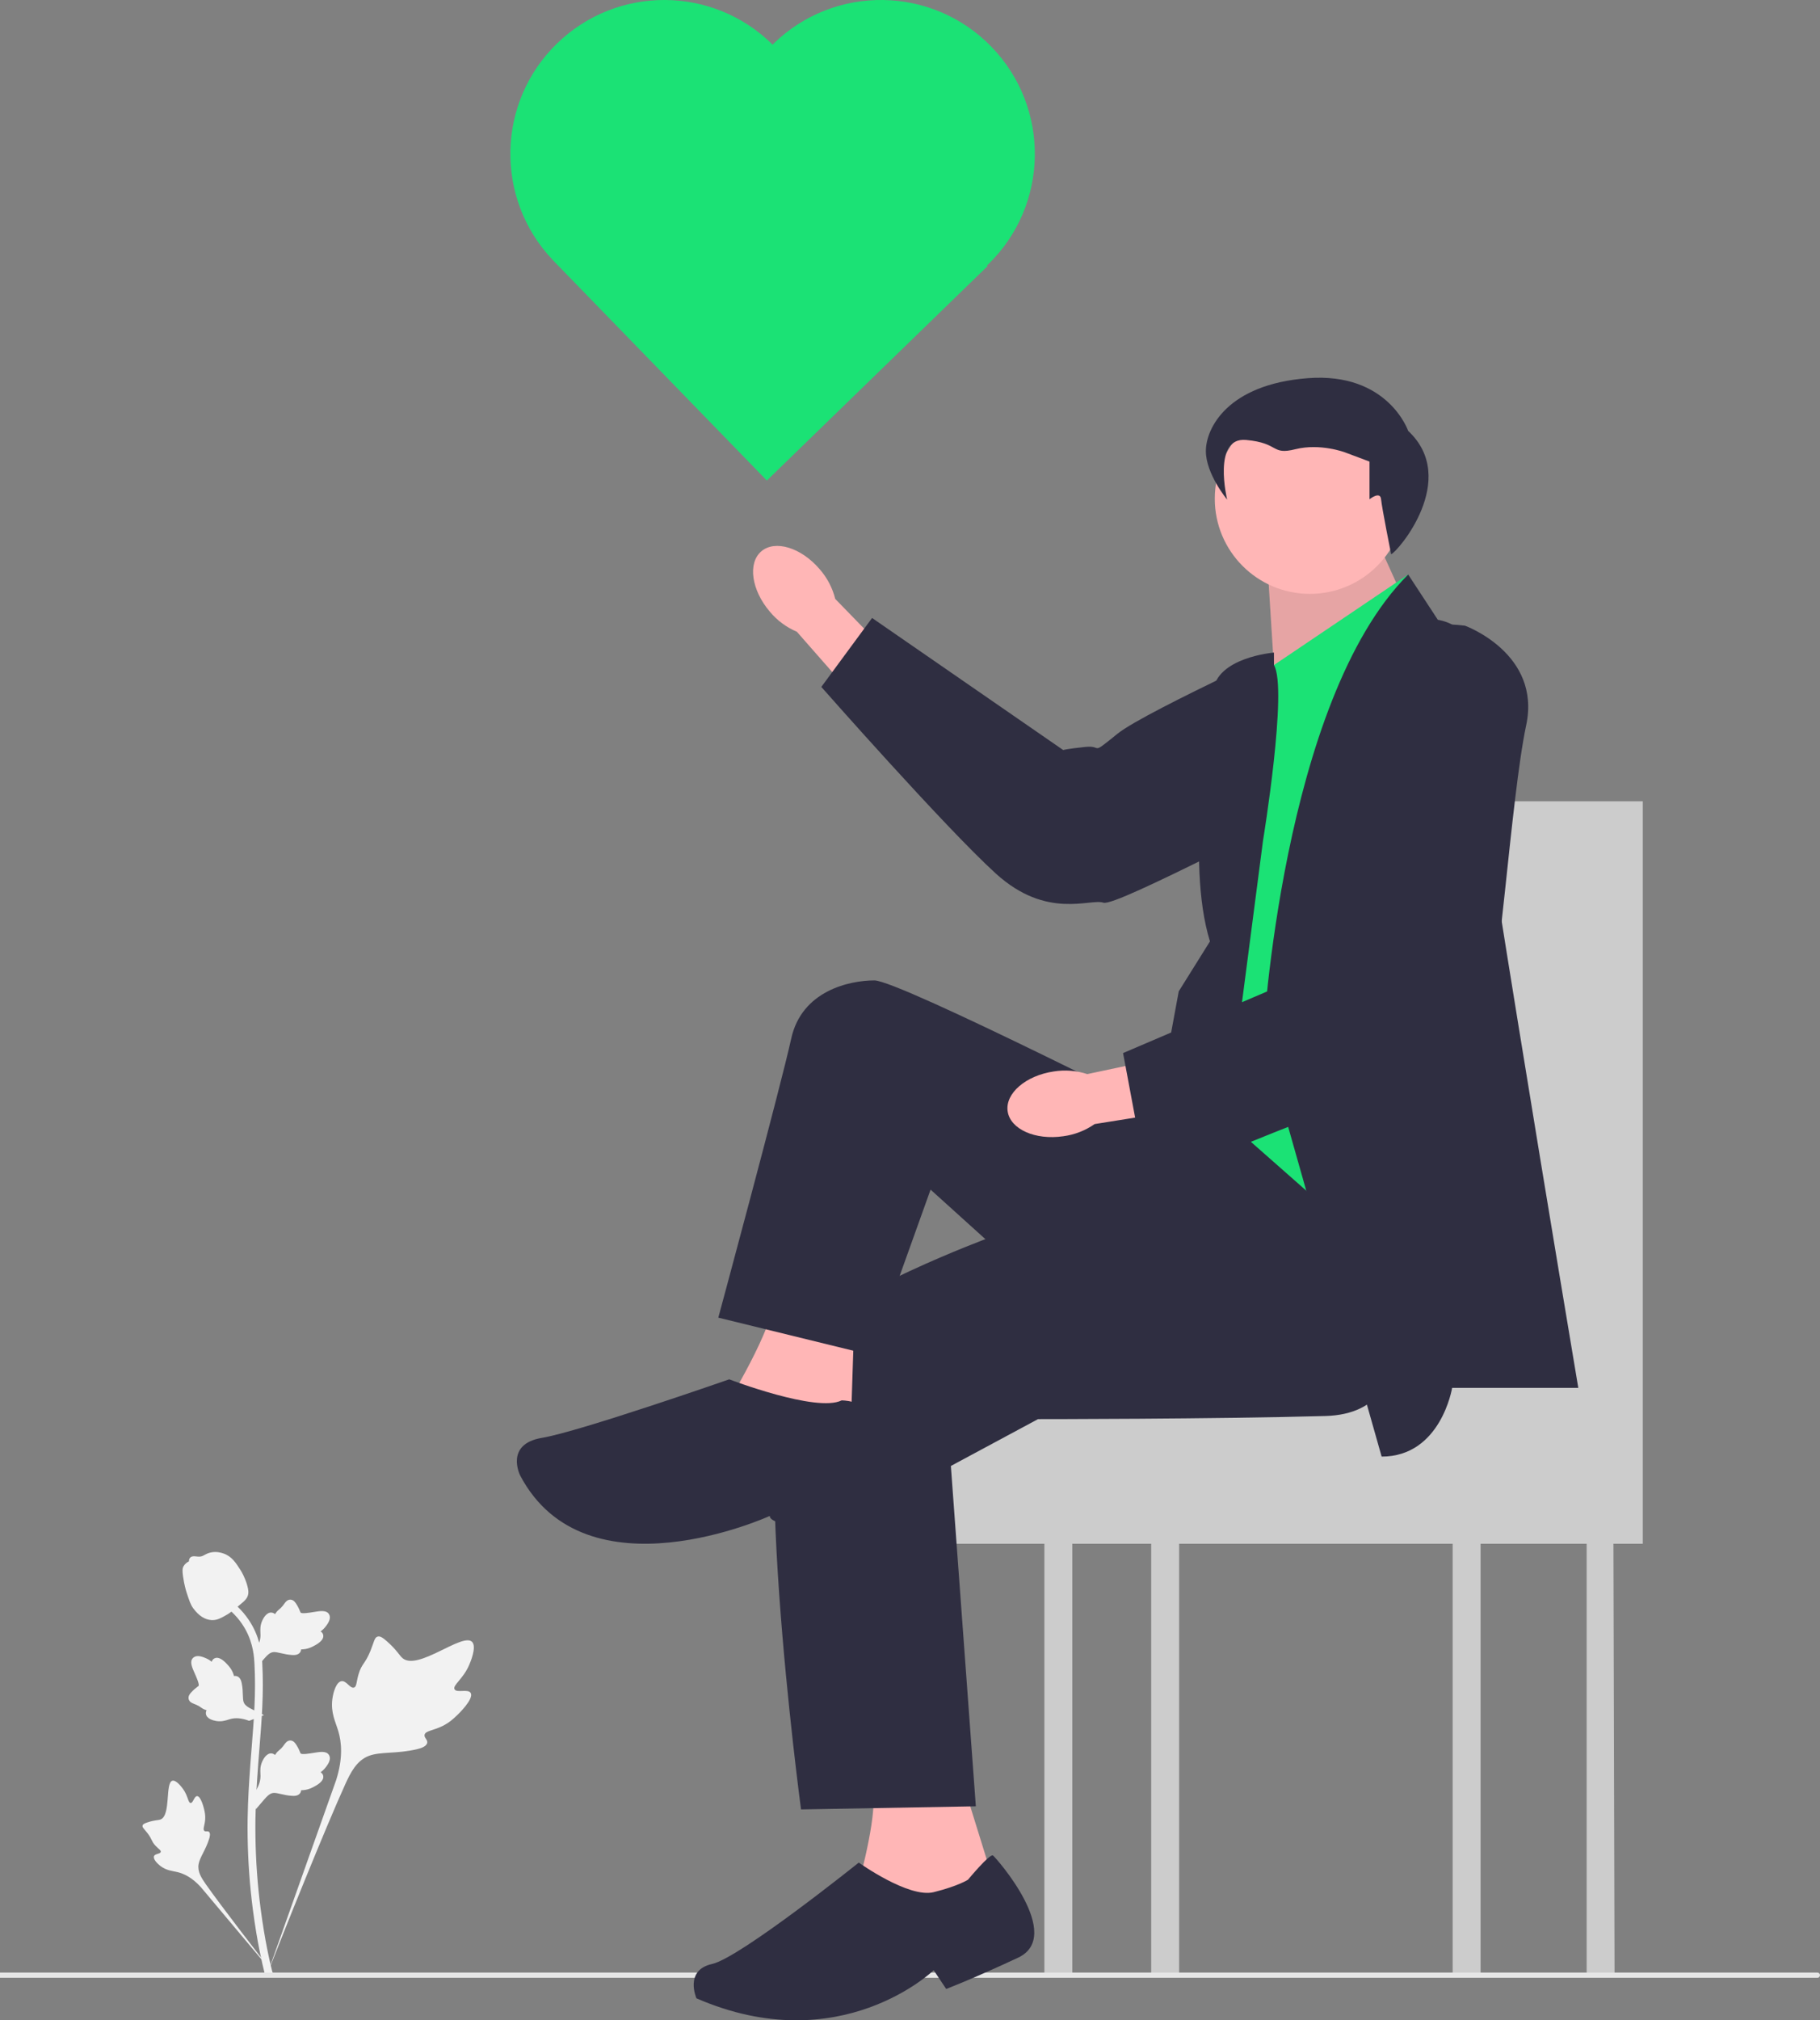 <svg xmlns="http://www.w3.org/2000/svg" width="583.04" height="647.035" viewBox="0 0 583.04 647.035" xmlns:xlink="http://www.w3.org/1999/xlink"><rect x="0" y="0" width="583.04" height="647.035" fill="#808080" stroke="none"/><path d="M466.218,256.626v30.311c-3.776,7.305-7.481,16.798-11.107,28.688,0,0,5.556,18.55,11.107,40.964v64.11h-138.665l-9.632,13.662h-26.401v60.05h43.046v138.218h8.942v-138.218h25.278v138.218h8.942v-138.218h87.633v138.218h8.942v-138.218h33.98v138.218h8.942l-.357-138.218h9.4v-237.784h-60.05Z" fill="#ccc"/><g><path d="M150.784,542.202c-.844-1.424-4.497,.101-5.168-1.191-.669-1.287,2.724-3.249,4.663-7.73,.35-.808,2.553-5.9,.922-7.472-3.092-2.978-17.24,9.313-22.191,5.29-1.087-.883-1.846-2.645-5.134-5.506-1.308-1.138-2.099-1.652-2.865-1.461-1.086,.271-1.172,1.725-2.337,4.584-1.747,4.287-2.78,4.028-3.798,7.449-.756,2.539-.583,4.016-1.472,4.303-1.258,.407-2.416-2.286-4.011-2.045-1.627,.246-2.611,3.382-2.922,5.73-.583,4.406,1.035,7.313,1.932,10.371,.975,3.322,1.553,8.375-.698,15.528l-22.277,62.766c4.918-12.879,19.158-48.185,25.142-61.305,1.727-3.787,3.635-7.629,7.551-9.145,3.77-1.46,8.949-.588,15.55-2.179,.771-.186,2.911-.73,3.18-1.988,.223-1.04-1.036-1.621-.842-2.596,.259-1.307,2.734-1.323,5.775-2.831,2.144-1.063,3.48-2.328,4.629-3.415,.346-.328,5.495-5.262,4.371-7.157h-0l0,0Z" fill="#f2f2f2"/><path d="M63.139,575.245c-.942,.004-1.248,2.236-2.076,2.193-.825-.043-.808-2.275-2.448-4.519-.296-.405-2.159-2.955-3.401-2.608-2.354,.658-.404,11.148-3.806,12.418-.747,.279-1.831,.143-4.184,.931-.936,.314-1.417,.554-1.544,.985-.18,.611,.508,1.073,1.575,2.47,1.6,2.094,1.175,2.527,2.56,4.013,1.028,1.104,1.803,1.445,1.687,1.964-.163,.735-1.819,.526-2.161,1.379-.349,.87,.907,2.257,1.969,3.087,1.994,1.558,3.888,1.602,5.647,2.044,1.912,.48,4.559,1.654,7.42,4.823l24.378,29.044c-4.902-6.13-18.122-23.306-22.835-30.029-1.361-1.941-2.696-3.985-2.31-6.345,.371-2.272,2.293-4.562,3.417-8.261,.131-.432,.481-1.639-.058-2.134-.446-.409-1.095,.041-1.517-.335-.567-.504,.14-1.724,.277-3.651,.097-1.359-.138-2.38-.341-3.258-.061-.265-.997-4.215-2.251-4.21v0s-0,0-0,0Z" fill="#f2f2f2"/><path d="M81.939,579.465l-.568-5.068,.259-.384c1.2-1.777,1.812-3.512,1.819-5.159,.001-.262-.011-.524-.023-.79-.049-1.057-.11-2.371,.575-3.903,.384-.854,1.463-2.831,3.086-2.587,.437,.061,.767,.262,1.018,.497,.037-.059,.075-.117,.115-.181,.505-.771,.905-1.101,1.291-1.419,.296-.245,.602-.497,1.082-1.094,.21-.262,.374-.492,.513-.685,.42-.585,.968-1.282,1.935-1.27,1.033,.049,1.574,.903,1.932,1.468,.64,1.008,.93,1.735,1.122,2.217,.07,.176,.149,.374,.19,.436,.333,.489,3.038,.032,4.057-.135,2.289-.382,4.27-.712,5.087,.732,.585,1.033,.151,2.398-1.33,4.168-.461,.551-.952,.969-1.388,1.297,.361,.215,.684,.546,.815,1.065h0c.308,1.229-.748,2.459-3.137,3.663-.593,.301-1.392,.702-2.512,.896-.527,.091-1.002,.113-1.408,.125-.009,.235-.064,.489-.207,.751-.42,.771-1.293,1.138-2.61,1.05-1.449-.076-2.642-.352-3.694-.595-.919-.21-1.711-.389-2.332-.347-1.153,.093-2.041,1.016-3.083,2.212l-2.603,3.042h-0l-0-0Z" fill="#f2f2f2"/><path d="M84.572,549.289l-4.758,1.835-.437-.153c-2.023-.71-3.857-.862-5.452-.451-.254,.065-.504,.143-.759,.223-1.01,.315-2.266,.708-3.922,.434-.924-.155-3.11-.697-3.285-2.329-.052-.438,.059-.809,.222-1.111-.066-.021-.133-.042-.204-.065-.874-.293-1.295-.597-1.7-.889-.312-.224-.633-.456-1.332-.769-.307-.137-.571-.237-.793-.322-.672-.258-1.486-.611-1.719-1.549-.215-1.011,.474-1.751,.93-2.241,.813-.875,1.442-1.34,1.86-1.648,.153-.112,.324-.239,.373-.294,.389-.446-.74-2.947-1.159-3.891-.95-2.118-1.772-3.95-.582-5.106,.851-.828,2.282-.754,4.369,.229,.65,.307,1.179,.675,1.607,1.013,.117-.404,.354-.8,.823-1.058h0c1.11-.61,2.569,.099,4.339,2.105,.442,.498,1.033,1.169,1.504,2.203,.221,.487,.363,.941,.478,1.331,.229-.051,.49-.063,.779,.009,.852,.21,1.429,.962,1.678,2.258,.294,1.421,.329,2.645,.362,3.724,.03,.942,.058,1.753,.255,2.344,.382,1.091,1.5,1.717,2.922,2.422l3.603,1.746h-0s0,0,0,0Z" fill="#f2f2f2"/><path d="M81.939,534.358l-.568-5.068,.259-.384c1.2-1.777,1.812-3.512,1.819-5.159,.001-.262-.011-.524-.023-.79-.049-1.057-.11-2.371,.575-3.903,.384-.854,1.463-2.831,3.086-2.587,.437,.061,.767,.262,1.018,.497,.037-.059,.075-.117,.115-.181,.505-.771,.905-1.101,1.291-1.419,.296-.245,.602-.497,1.082-1.094,.21-.262,.374-.492,.513-.685,.42-.585,.968-1.282,1.935-1.27,1.033,.049,1.574,.903,1.932,1.468,.64,1.008,.93,1.735,1.122,2.217,.07,.176,.149,.374,.19,.436,.333,.489,3.038,.032,4.057-.135,2.289-.382,4.27-.712,5.087,.732,.585,1.033,.151,2.398-1.33,4.168-.461,.551-.952,.969-1.388,1.297,.361,.215,.684,.546,.815,1.065h0c.308,1.229-.748,2.459-3.137,3.663-.593,.301-1.392,.702-2.512,.896-.527,.091-1.002,.113-1.408,.125-.009,.235-.064,.489-.207,.751-.42,.771-1.293,1.138-2.61,1.05-1.449-.076-2.642-.352-3.694-.595-.919-.21-1.711-.389-2.332-.347-1.153,.093-2.041,1.016-3.083,2.212l-2.603,3.042h-0l-0-0Z" fill="#f2f2f2"/><path d="M87.124,632.736l-1.062-.666-.257-1.226,.257,1.226-1.238,.142c-.02-.115-.087-.379-.188-.793-.554-2.266-2.244-9.162-3.654-20.023-.984-7.581-1.541-15.376-1.656-23.17-.115-7.807,.255-13.717,.551-18.467,.224-3.583,.496-6.994,.762-10.317,.71-8.878,1.379-17.265,.881-26.55-.11-2.073-.341-6.387-2.862-10.978-1.462-2.663-3.476-5.027-5.987-7.024l1.561-1.963c2.771,2.207,5,4.826,6.623,7.782,2.795,5.09,3.047,9.791,3.168,12.05,.507,9.449-.17,17.916-.887,26.88-.264,3.311-.536,6.708-.759,10.276-.294,4.706-.66,10.565-.546,18.271,.113,7.701,.663,15.4,1.634,22.886,1.392,10.724,3.058,17.517,3.605,19.749,.291,1.192,.352,1.441,.054,1.914h0Z" fill="#f2f2f2"/><path d="M68.075,518.872c-.103,0-.207-.002-.312-.01-2.134-.115-4.11-1.392-5.875-3.796-.827-1.131-1.251-2.42-2.095-4.992-.131-.396-.767-2.408-1.154-5.176-.253-1.808-.221-2.565,.137-3.233,.398-.744,1.041-1.263,1.766-1.613-.032-.24-.006-.487,.098-.739,.427-1.045,1.563-.908,2.177-.842,.311,.039,.699,.091,1.117,.069,.658-.032,1.012-.228,1.548-.521,.513-.281,1.15-.631,2.096-.825,1.865-.389,3.427,.14,3.942,.313,2.71,.903,4.046,3.01,5.593,5.45,.308,.489,1.367,2.271,2.065,4.713,.504,1.762,.433,2.545,.281,3.128-.308,1.197-1.036,1.882-2.885,3.394-1.931,1.583-2.9,2.376-3.732,2.858-1.937,1.118-3.153,1.821-4.768,1.821h0Z" fill="#f2f2f2"/></g><path d="M583.04,632.596h0c0,.464-.376,.84-.84,.84H0v-1.68H582.2c.464,0,.84,.376,.84,.84Z" fill="#e6e6e6"/><g><g><path id="uuid-ab5b4137-23bf-44b0-b8fd-0caecc79ac33-257" d="M262.566,182.277c-5.918-6.915-14.284-9.466-18.684-5.699-4.4,3.767-3.168,12.425,2.753,19.342,2.327,2.795,5.291,4.993,8.641,6.408l25.447,28.982,13.346-12.231-26.503-27.273c-.882-3.53-2.596-6.798-5-9.529Z" fill="#ffb6b6"/><path d="M453.566,217.619s5.566,25.476-16.525,33.599c-22.091,8.123-79.337,39.314-83.575,37.885-4.238-1.429-18.101,5.549-34.463-9.338-16.362-14.886-55.892-59.766-55.892-59.766l16.26-22.083,61.219,42.291s1.309-.389,7.113-.99,1.265,3.059,10.342-4.262,67.013-33.56,67.013-33.56c0,0,17.001-8.424,28.509,16.224l-0-0v0Z" fill="#2f2e41"/></g><path d="M309.111,573l9,29-25,17-18-16s7-25,4-31l30,1Z" fill="#ffb6b6"/><polygon points="436.111 162 450.449 193.63 408.496 219.709 406.111 182 436.111 162" fill="#ffb6b6"/><polygon points="436.111 162 450.449 193.63 408.496 219.709 406.111 182 436.111 162" isolation="isolate" opacity=".1"/><circle cx="419.623" cy="159.734" r="30.464" fill="#ffb6b6"/><path d="M408.111,213l43-29-7,245s-35.5-61.5-62.5-64.5c0,0,3-7,5-11s5-24,5-24l14-108,2.5-8.5v0Z" fill="#1be275"/><path d="M442.611,466.5l-38-134s6-108,46.5-148.5l9.5,14.5s9.394,1.394,7.697,7.697c-1.697,6.303,37.303,238.303,37.303,238.303h-40.421s-3.579,22-22.579,22Z" fill="#2f2e41"/><path d="M408.111,213v-4s-18.5,1.5-19.5,12.5-9,54-1,80l-10,16-7,38,22,6,12-92.28s8-48.72,3.5-56.22v0Z" fill="#2f2e41"/><path d="M443.611,403.5s17,49-19,50-92.083,1-92.083,1l-27.917,15,8,109-56,1s-18-134-2-150,62-33,62-33l53-27,14.906-18.094,59.094,52.094Z" fill="#2f2e41"/><path d="M445.651,177.5c2.124-.755,22.01-24.06,5.46-39.5,0,0-6.449-18.861-32.167-16.883s-32.643,16.045-32.643,23.355,6.81,15.528,6.81,15.528c0,0-4.832-20.089,6.049-19.099,10.881,.989,7.913,4.946,15.827,2.968,7.913-1.978,15.827,.989,15.827,.989l7.913,2.968v12.069s3.45-2.769,3.704,0,3.221,17.607,3.221,17.607Z" fill="#2f2e41"/><path d="M273.611,424.5l-1,31-39-7s16.746-27.559,14.373-35.28l25.627,11.28Z" fill="#ffb6b6"/><path d="M269.611,448.5s7,0,7,4,11,35-10,36-20-3-20-3c0,0-59,27-80-13,0,0-5-10,7-12s60-18.744,60-18.744c0,0,28,10.744,36,6.744Z" fill="#2f2e41"/><path d="M310.111,602s7-8.48,8-7.74c1,.74,23,25.74,8,32.74s-23,10-23,10l-4-6s-30,29-76,9c0,0-4-9,5-11s47-32.472,47-32.472c0,0,16,11.472,24,9.472s11-4,11-4Z" fill="#2f2e41"/><path d="M381.611,361.5s-93.5-47.5-101.5-47.5-23.291,3.291-26.646,18.646c-3.354,15.354-23.354,89.354-23.354,89.354l49,12,19-53,31,28,52.5-31.307v-16.193Z" fill="#2f2e41"/><g><path id="uuid-9122ce6e-50cf-4901-97fd-d5a56bf7c6b1-258" d="M337.584,343.15c-9.005,1.322-15.623,7.04-14.781,12.771s8.824,9.304,17.833,7.98c3.606-.479,7.044-1.815,10.028-3.896l38.086-6.082-3.235-17.812-37.202,7.887c-3.457-1.136-7.136-1.426-10.728-.848Z" fill="#ffb6b6"/><path d="M469.294,200.384s24.522,8.87,19.62,31.891-9.025,88.083-12.493,90.906-4.953,18.273-26.27,24.182c-21.317,5.909-82.487,32.066-82.487,32.066l-7.89-42.161,68.413-29.255s.369-1.315,2.953-6.546,3.262,.561,1.906-11.022c-1.356-11.583,7.324-74.588,7.324-74.588,0,0,1.934-18.875,28.923-15.474l-0,0Z" fill="#2f2e41"/></g><path d="M247.862,13.936h0c-.123,.12-.237,.246-.36,.367-19.071-18.925-49.785-19.091-69.06-.375h0c-19.344,18.79-19.997,49.637-1.467,69.23l-.012,.012,.461,.475h0l68.238,70.259,70.734-68.699-.197-.202c.119-.113,.243-.218,.36-.333h0c19.533-18.971,19.988-50.184,1.018-69.717h0c-18.971-19.533-50.184-19.988-69.716-1.018,0,0-0,0-0,0Z" fill="#1be275"/></g></svg>